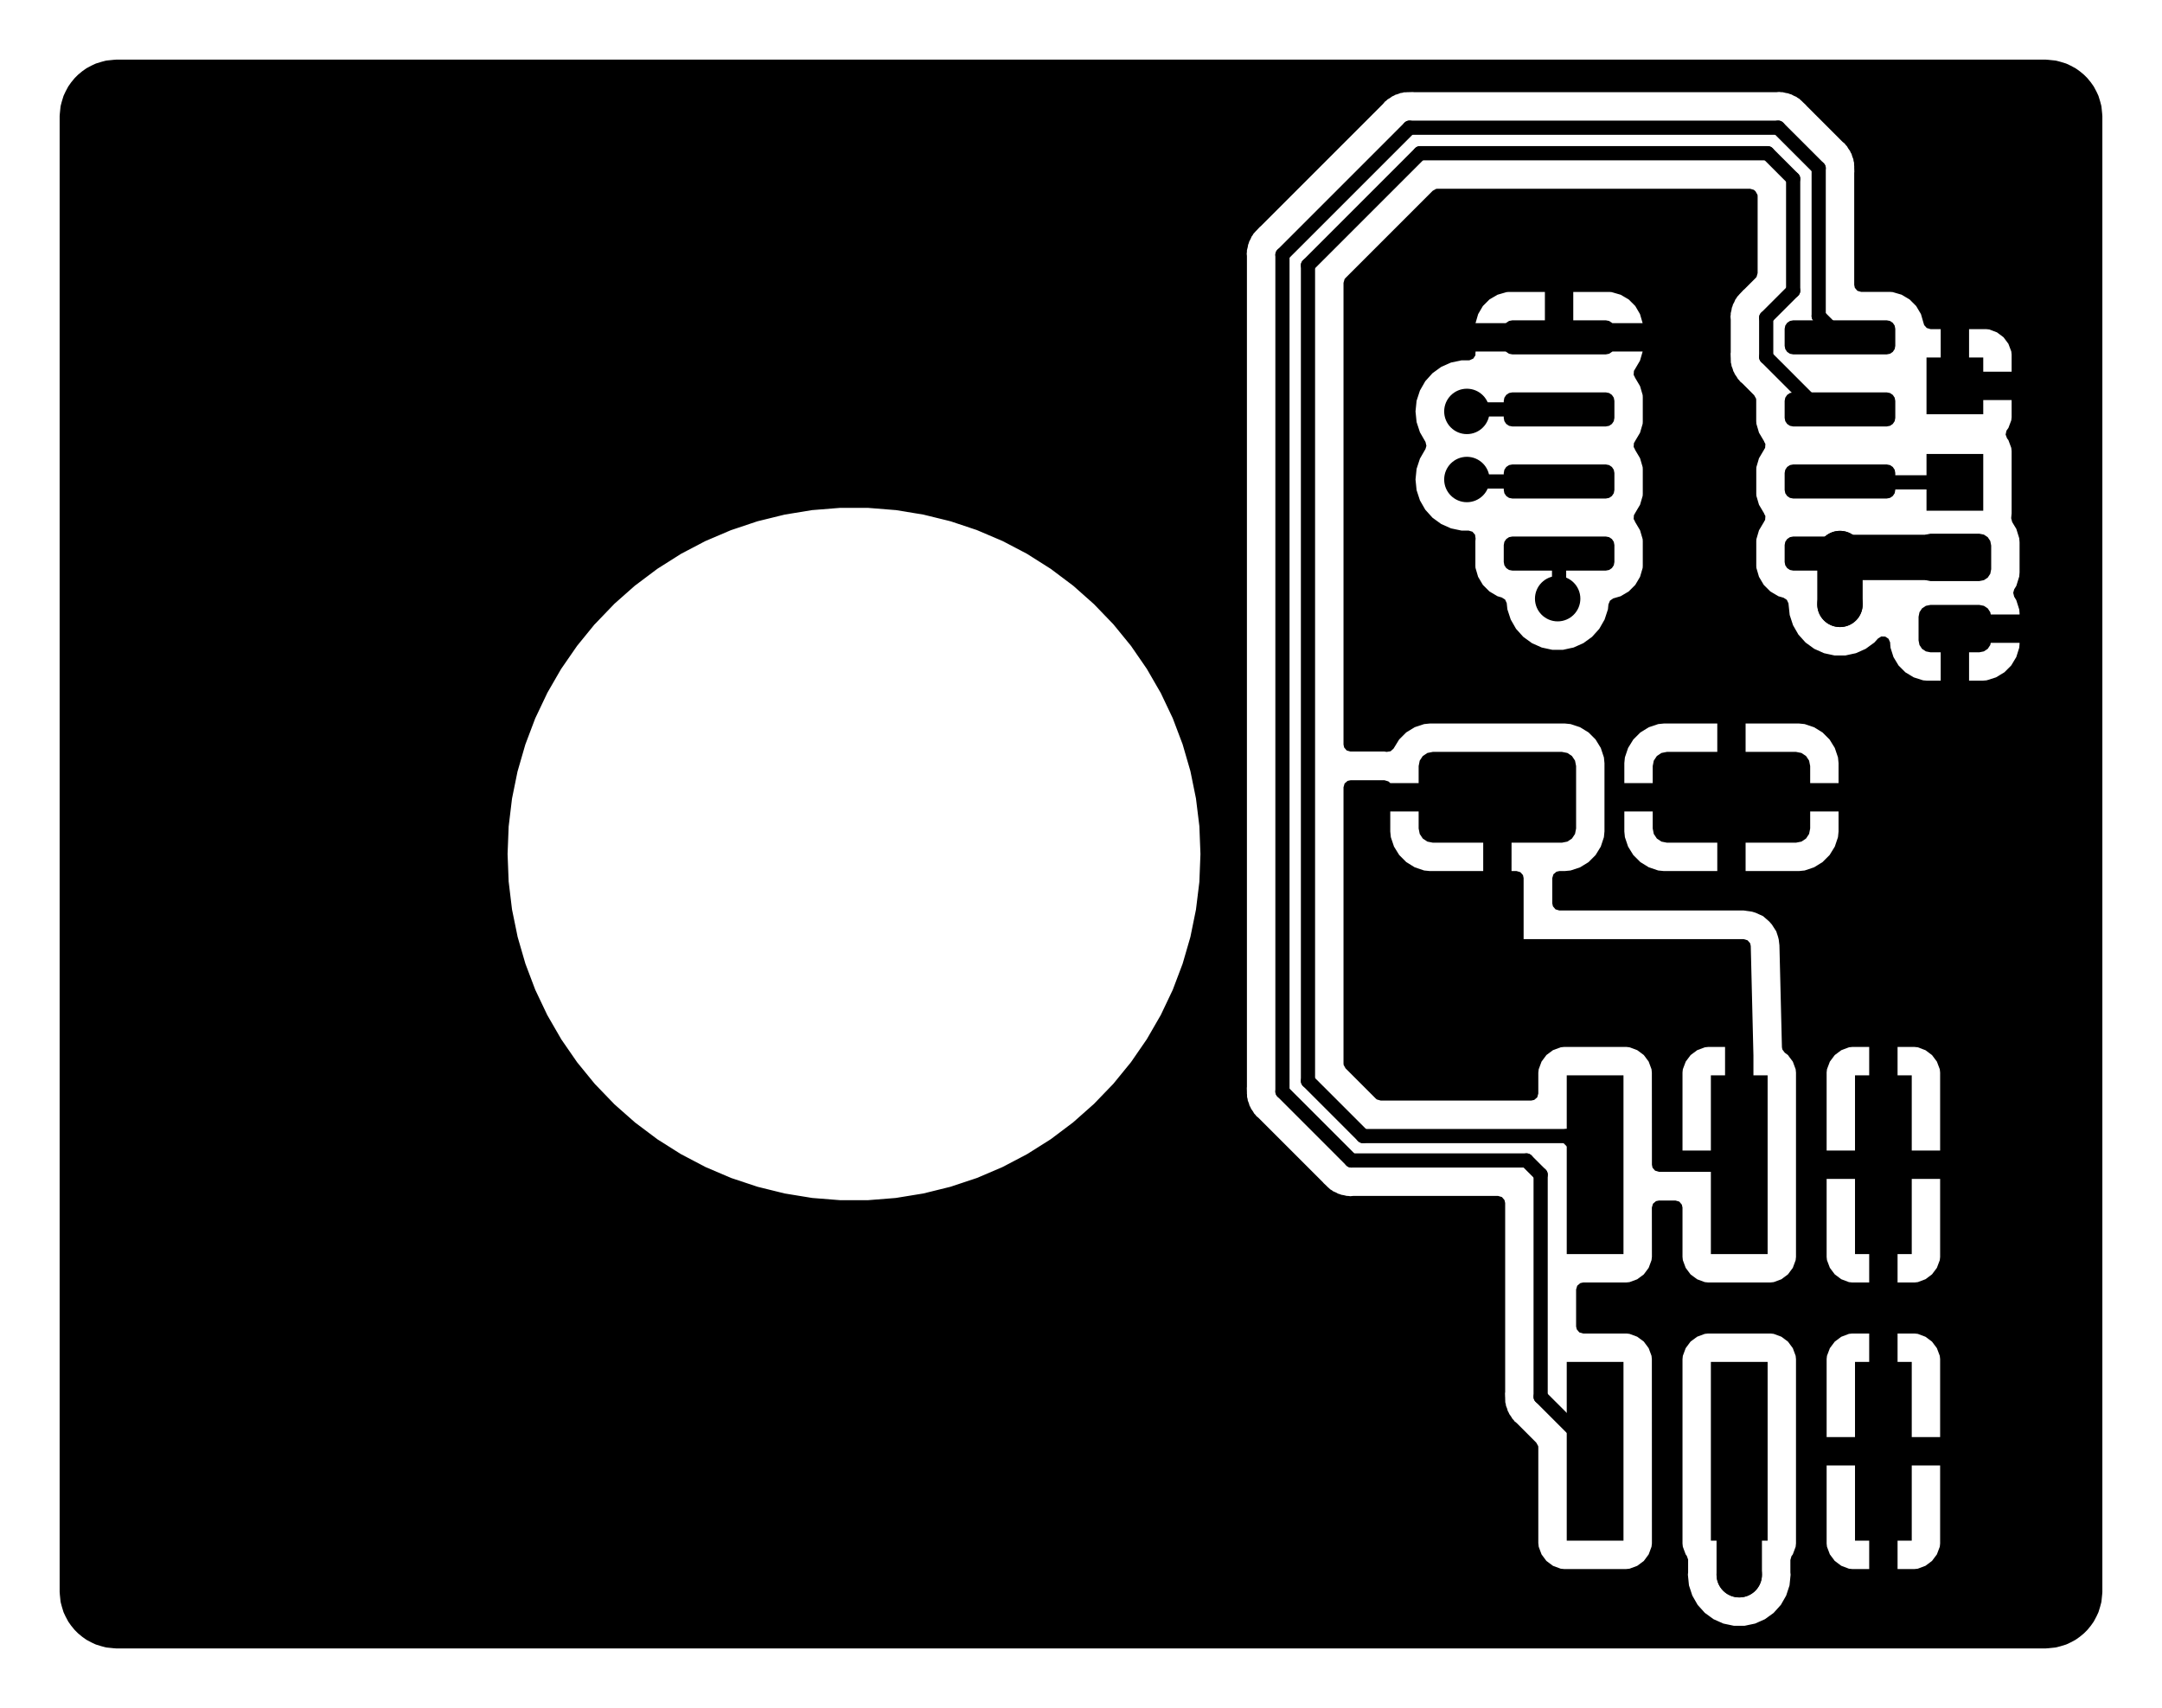 <?xml version="1.0" standalone="no"?>
 <!DOCTYPE svg PUBLIC "-//W3C//DTD SVG 1.1//EN" 
 "http://www.w3.org/Graphics/SVG/1.1/DTD/svg11.dtd"> 
<svg
  xmlns:svg="http://www.w3.org/2000/svg"
  xmlns="http://www.w3.org/2000/svg"
  xmlns:xlink="http://www.w3.org/1999/xlink"
  version="1.1"
  width="3.81cm" height="3.01cm" viewBox="64.95 44.95 38.1 30.1">
<title>SVG Image created as pedalboard-led-ring-B_Cu.svg date 2023/05/22 19:36:47 </title>
  <desc>Image generated by PCBNEW </desc>
<g style="fill:#000000; fill-opacity:1;stroke:#000000; stroke-opacity:1;
stroke-linecap:round; stroke-linejoin:round;"
 transform="translate(0 0) scale(1 1)">
</g>
<g style="fill:#000000; fill-opacity:0.0; 
stroke:#000000; stroke-width:0; stroke-opacity:1; 
stroke-linecap:round; stroke-linejoin:round;">
<g >
</g>
<g >
</g>
<g >
</g>
<g >
</g>
<g >
</g>
<g >
</g>
<g >
</g>
<g style="fill:#000000; fill-opacity:0.0; 
stroke:#000000; stroke-width:0; stroke-opacity:1; 
stroke-linecap:round; stroke-linejoin:round;">
</g>
<g style="fill:#000000; fill-opacity:0.0; 
stroke:#000000; stroke-width:0; stroke-opacity:1; 
stroke-linecap:round; stroke-linejoin:round;">
</g>
<g style="fill:#000000; fill-opacity:1; 
stroke:#000000; stroke-width:0; stroke-opacity:1; 
stroke-linecap:round; stroke-linejoin:round;">
<path style="fill:#000000; fill-opacity:1; 
stroke:#000000; stroke-width:0; stroke-opacity:1; 
stroke-linecap:round; stroke-linejoin:round;fill-rule:evenodd;"
d="M 91.45,54.555
91.461,54.498
91.494,54.449
91.543,54.416
91.6,54.405
93.25,54.405
93.307,54.416
93.356,54.449
93.389,54.498
93.4,54.555
93.4,54.855
93.389,54.912
93.356,54.961
93.307,54.994
93.25,55.005
91.6,55.005
91.543,54.994
91.494,54.961
91.461,54.912
91.45,54.855
Z" /> 
<path style="fill:#000000; fill-opacity:1; 
stroke:#000000; stroke-width:0; stroke-opacity:1; 
stroke-linecap:round; stroke-linejoin:round;fill-rule:evenodd;"
d="M 91.45,53.285
91.461,53.228
91.494,53.179
91.543,53.146
91.6,53.135
93.25,53.135
93.307,53.146
93.356,53.179
93.389,53.228
93.4,53.285
93.4,53.585
93.389,53.642
93.356,53.691
93.307,53.724
93.25,53.735
91.6,53.735
91.543,53.724
91.494,53.691
91.461,53.642
91.45,53.585
Z" /> 
<path style="fill:#000000; fill-opacity:1; 
stroke:#000000; stroke-width:0; stroke-opacity:1; 
stroke-linecap:round; stroke-linejoin:round;fill-rule:evenodd;"
d="M 91.45,52.015
91.461,51.958
91.494,51.909
91.543,51.876
91.6,51.865
93.25,51.865
93.307,51.876
93.356,51.909
93.389,51.958
93.4,52.015
93.4,52.315
93.389,52.372
93.356,52.421
93.307,52.454
93.25,52.465
91.6,52.465
91.543,52.454
91.494,52.421
91.461,52.372
91.45,52.315
Z" /> 
<path style="fill:#000000; fill-opacity:1; 
stroke:#000000; stroke-width:0; stroke-opacity:1; 
stroke-linecap:round; stroke-linejoin:round;fill-rule:evenodd;"
d="M 91.45,50.745
91.461,50.688
91.494,50.639
91.543,50.606
91.6,50.595
93.25,50.595
93.307,50.606
93.356,50.639
93.389,50.688
93.4,50.745
93.4,51.045
93.389,51.102
93.356,51.151
93.307,51.184
93.25,51.195
91.6,51.195
91.543,51.184
91.494,51.151
91.461,51.102
91.45,51.045
Z" /> 
<path style="fill:#000000; fill-opacity:1; 
stroke:#000000; stroke-width:0; stroke-opacity:1; 
stroke-linecap:round; stroke-linejoin:round;fill-rule:evenodd;"
d="M 96.4,50.745
96.411,50.688
96.444,50.639
96.493,50.606
96.55,50.595
98.2,50.595
98.257,50.606
98.306,50.639
98.339,50.688
98.35,50.745
98.35,51.045
98.339,51.102
98.306,51.151
98.257,51.184
98.2,51.195
96.55,51.195
96.493,51.184
96.444,51.151
96.411,51.102
96.4,51.045
Z" /> 
<path style="fill:#000000; fill-opacity:1; 
stroke:#000000; stroke-width:0; stroke-opacity:1; 
stroke-linecap:round; stroke-linejoin:round;fill-rule:evenodd;"
d="M 96.4,52.015
96.411,51.958
96.444,51.909
96.493,51.876
96.55,51.865
98.2,51.865
98.257,51.876
98.306,51.909
98.339,51.958
98.35,52.015
98.35,52.315
98.339,52.372
98.306,52.421
98.257,52.454
98.2,52.465
96.55,52.465
96.493,52.454
96.444,52.421
96.411,52.372
96.4,52.315
Z" /> 
<path style="fill:#000000; fill-opacity:1; 
stroke:#000000; stroke-width:0; stroke-opacity:1; 
stroke-linecap:round; stroke-linejoin:round;fill-rule:evenodd;"
d="M 96.4,53.285
96.411,53.228
96.444,53.179
96.493,53.146
96.55,53.135
98.2,53.135
98.257,53.146
98.306,53.179
98.339,53.228
98.35,53.285
98.35,53.585
98.339,53.642
98.306,53.691
98.257,53.724
98.2,53.735
96.55,53.735
96.493,53.724
96.444,53.691
96.411,53.642
96.4,53.585
Z" /> 
<path style="fill:#000000; fill-opacity:1; 
stroke:#000000; stroke-width:0; stroke-opacity:1; 
stroke-linecap:round; stroke-linejoin:round;fill-rule:evenodd;"
d="M 96.4,54.555
96.411,54.498
96.444,54.449
96.493,54.416
96.55,54.405
98.2,54.405
98.257,54.416
98.306,54.449
98.339,54.498
98.35,54.555
98.35,54.855
98.339,54.912
98.306,54.961
98.257,54.994
98.2,55.005
96.55,55.005
96.493,54.994
96.444,54.961
96.411,54.912
96.4,54.855
Z" /> 
</g>
<g >
</g>
<g style="fill:#000000; fill-opacity:1; 
stroke:#000000; stroke-width:0; stroke-opacity:1; 
stroke-linecap:round; stroke-linejoin:round;">
<path style="fill:#000000; fill-opacity:1; 
stroke:#000000; stroke-width:0; stroke-opacity:1; 
stroke-linecap:round; stroke-linejoin:round;fill-rule:evenodd;"
d="M 92.56,63.9
93.56,63.9
93.56,67.05
92.56,67.05
Z" /> 
<path style="fill:#000000; fill-opacity:1; 
stroke:#000000; stroke-width:0; stroke-opacity:1; 
stroke-linecap:round; stroke-linejoin:round;fill-rule:evenodd;"
d="M 92.56,68.95
93.56,68.95
93.56,72.1
92.56,72.1
Z" /> 
<path style="fill:#000000; fill-opacity:1; 
stroke:#000000; stroke-width:0; stroke-opacity:1; 
stroke-linecap:round; stroke-linejoin:round;fill-rule:evenodd;"
d="M 95.1,63.9
96.1,63.9
96.1,67.05
95.1,67.05
Z" /> 
<path style="fill:#000000; fill-opacity:1; 
stroke:#000000; stroke-width:0; stroke-opacity:1; 
stroke-linecap:round; stroke-linejoin:round;fill-rule:evenodd;"
d="M 95.1,68.95
96.1,68.95
96.1,72.1
95.1,72.1
Z" /> 
<path style="fill:#000000; fill-opacity:1; 
stroke:#000000; stroke-width:0; stroke-opacity:1; 
stroke-linecap:round; stroke-linejoin:round;fill-rule:evenodd;"
d="M 97.64,63.9
98.64,63.9
98.64,67.05
97.64,67.05
Z" /> 
<path style="fill:#000000; fill-opacity:1; 
stroke:#000000; stroke-width:0; stroke-opacity:1; 
stroke-linecap:round; stroke-linejoin:round;fill-rule:evenodd;"
d="M 97.64,68.95
98.64,68.95
98.64,72.1
97.64,72.1
Z" /> 
</g>
<g >
</g>
<g style="fill:#000000; fill-opacity:1; 
stroke:#000000; stroke-width:0; stroke-opacity:1; 
stroke-linecap:round; stroke-linejoin:round;">
<path style="fill:#000000; fill-opacity:1; 
stroke:#000000; stroke-width:0; stroke-opacity:1; 
stroke-linecap:round; stroke-linejoin:round;fill-rule:evenodd;"
d="M 89.95,58.45
89.969,58.354
90.023,58.273
90.104,58.219
90.2,58.2
92.475,58.2
92.571,58.219
92.652,58.273
92.706,58.354
92.725,58.45
92.725,59.55
92.706,59.646
92.652,59.727
92.571,59.781
92.475,59.8
90.2,59.8
90.104,59.781
90.023,59.727
89.969,59.646
89.95,59.55
Z" /> 
<path style="fill:#000000; fill-opacity:1; 
stroke:#000000; stroke-width:0; stroke-opacity:1; 
stroke-linecap:round; stroke-linejoin:round;fill-rule:evenodd;"
d="M 94.075,58.45
94.094,58.354
94.148,58.273
94.229,58.219
94.325,58.2
96.6,58.2
96.696,58.219
96.777,58.273
96.831,58.354
96.85,58.45
96.85,59.55
96.831,59.646
96.777,59.727
96.696,59.781
96.6,59.8
94.325,59.8
94.229,59.781
94.148,59.727
94.094,59.646
94.075,59.55
Z" /> 
</g>
<g >
</g>
<g style="fill:#000000; fill-opacity:1; 
stroke:#000000; stroke-width:0; stroke-opacity:1; 
stroke-linecap:round; stroke-linejoin:round;">
<path style="fill:#000000; fill-opacity:1; 
stroke:#000000; stroke-width:0; stroke-opacity:1; 
stroke-linecap:round; stroke-linejoin:round;fill-rule:evenodd;"
d="M 99.9,53.95
98.9,53.95
98.9,52.95
99.9,52.95
Z" /> 
<path style="fill:#000000; fill-opacity:1; 
stroke:#000000; stroke-width:0; stroke-opacity:1; 
stroke-linecap:round; stroke-linejoin:round;fill-rule:evenodd;"
d="M 99.9,52.25
98.9,52.25
98.9,51.25
99.9,51.25
Z" /> 
</g>
<g >
</g>
<g style="fill:#000000; fill-opacity:1; 
stroke:#000000; stroke-width:0; stroke-opacity:1; 
stroke-linecap:round; stroke-linejoin:round;">
<path style="fill:#000000; fill-opacity:1; 
stroke:#000000; stroke-width:0; stroke-opacity:1; 
stroke-linecap:round; stroke-linejoin:round;fill-rule:evenodd;"
d="M 99.831,54.355
99.911,54.371
99.979,54.416
100.024,54.484
100.04,54.564
100.04,54.981
100.024,55.061
99.979,55.129
99.911,55.174
99.831,55.19
98.969,55.19
98.889,55.174
98.821,55.129
98.776,55.061
98.76,54.981
98.76,54.564
98.776,54.484
98.821,54.416
98.889,54.371
98.969,54.355
Z" /> 
<path style="fill:#000000; fill-opacity:1; 
stroke:#000000; stroke-width:0; stroke-opacity:1; 
stroke-linecap:round; stroke-linejoin:round;fill-rule:evenodd;"
d="M 99.831,55.61
99.911,55.626
99.979,55.671
100.024,55.739
100.04,55.819
100.04,56.236
100.024,56.316
99.979,56.384
99.911,56.429
99.831,56.445
98.969,56.445
98.889,56.429
98.821,56.384
98.776,56.316
98.76,56.236
98.76,55.819
98.776,55.739
98.821,55.671
98.889,55.626
98.969,55.61
Z" /> 
</g>
<g >
</g>
<g style="fill:#000000; fill-opacity:1; 
stroke:#000000; stroke-width:0; stroke-opacity:1; 
stroke-linecap:round; stroke-linejoin:round;">
<circle cx="89.5" cy="61.4" r="0.4" /> 
</g>
<g style="fill:#000000; fill-opacity:1; 
stroke:#000000; stroke-width:0.021; stroke-opacity:1; 
stroke-linecap:round; stroke-linejoin:round;">
</g>
<g style="fill:#000000; fill-opacity:1; 
stroke:#000000; stroke-width:0; stroke-opacity:1; 
stroke-linecap:round; stroke-linejoin:round;">
<circle cx="90.5" cy="61.4" r="0.4" /> 
</g>
<g style="fill:#000000; fill-opacity:1; 
stroke:#000000; stroke-width:0.021; stroke-opacity:1; 
stroke-linecap:round; stroke-linejoin:round;">
</g>
<g style="fill:#000000; fill-opacity:1; 
stroke:#000000; stroke-width:0; stroke-opacity:1; 
stroke-linecap:round; stroke-linejoin:round;">
<circle cx="90.5" cy="62.4" r="0.4" /> 
</g>
<g style="fill:#000000; fill-opacity:1; 
stroke:#000000; stroke-width:0.021; stroke-opacity:1; 
stroke-linecap:round; stroke-linejoin:round;">
</g>
<g style="fill:#000000; fill-opacity:1; 
stroke:#000000; stroke-width:0; stroke-opacity:1; 
stroke-linecap:round; stroke-linejoin:round;">
<circle cx="95.6" cy="72.7" r="0.4" /> 
</g>
<g style="fill:#000000; fill-opacity:1; 
stroke:#000000; stroke-width:0.021; stroke-opacity:1; 
stroke-linecap:round; stroke-linejoin:round;">
</g>
<g style="fill:#000000; fill-opacity:1; 
stroke:#000000; stroke-width:0; stroke-opacity:1; 
stroke-linecap:round; stroke-linejoin:round;">
<circle cx="97.375" cy="55.6" r="0.4" /> 
</g>
<g style="fill:#000000; fill-opacity:1; 
stroke:#000000; stroke-width:0.021; stroke-opacity:1; 
stroke-linecap:round; stroke-linejoin:round;">
</g>
<g style="fill:#000000; fill-opacity:1; 
stroke:#000000; stroke-width:0; stroke-opacity:1; 
stroke-linecap:round; stroke-linejoin:round;">
<circle cx="92.4" cy="55.5" r="0.4" /> 
</g>
<g style="fill:#000000; fill-opacity:1; 
stroke:#000000; stroke-width:0.021; stroke-opacity:1; 
stroke-linecap:round; stroke-linejoin:round;">
</g>
<g style="fill:#000000; fill-opacity:1; 
stroke:#000000; stroke-width:0; stroke-opacity:1; 
stroke-linecap:round; stroke-linejoin:round;">
<circle cx="90.8" cy="53.4" r="0.4" /> 
</g>
<g style="fill:#000000; fill-opacity:1; 
stroke:#000000; stroke-width:0.021; stroke-opacity:1; 
stroke-linecap:round; stroke-linejoin:round;">
</g>
<g style="fill:#000000; fill-opacity:1; 
stroke:#000000; stroke-width:0; stroke-opacity:1; 
stroke-linecap:round; stroke-linejoin:round;">
<circle cx="90.8" cy="52.2" r="0.4" /> 
</g>
<g style="fill:#000000; fill-opacity:1; 
stroke:#000000; stroke-width:0.021; stroke-opacity:1; 
stroke-linecap:round; stroke-linejoin:round;">
</g>
<g >
</g>
<g style="fill:#000000; fill-opacity:1; 
stroke:#000000; stroke-width:0.021; stroke-opacity:1; 
stroke-linecap:round; stroke-linejoin:round;">
</g>
<g style="fill:#000000; fill-opacity:1; 
stroke:#000000; stroke-width:0.8; stroke-opacity:1; 
stroke-linecap:round; stroke-linejoin:round;">
</g>
<g style="fill:#000000; fill-opacity:0.0; 
stroke:#000000; stroke-width:0.8; stroke-opacity:1; 
stroke-linecap:round; stroke-linejoin:round;">
<path d="M95.6 70.525
L95.6 72.7
" />
<path d="M99.4 54.773
L97.442 54.773
" />
<path d="M97.442 54.773
L97.375 54.705
" />
<path d="M97.375 55.6
L97.375 54.705
" />
</g>
<g style="fill:#000000; fill-opacity:0.0; 
stroke:#000000; stroke-width:0.25; stroke-opacity:1; 
stroke-linecap:round; stroke-linejoin:round;">
<path d="M92.425 54.705
L92.425 55.475
" />
<path d="M92.425 55.475
L92.4 55.5
" />
<path d="M90.835 53.435
L90.8 53.4
" />
<path d="M92.425 53.435
L90.835 53.435
" />
<path d="M92.425 52.165
L90.835 52.165
" />
<path d="M90.835 52.165
L90.8 52.2
" />
<path d="M97.39 53.45
L97.375 53.435
" />
<path d="M99.4 53.45
L97.39 53.45
" />
<path d="M88.764 65.4
L91.851 65.4
" />
<path d="M97 47.914
L96.286 47.2
" />
<path d="M92.1 69.565
L93.06 70.525
" />
<path d="M87.55 64.186
L88.764 65.4
" />
<path d="M87.55 49.439
L87.55 64.186
" />
<path d="M89.789 47.2
L87.55 49.439
" />
<path d="M97.375 50.895
L97 50.52
" />
<path d="M91.851 65.4
L92.1 65.649
" />
<path d="M92.1 65.649
L92.1 69.565
" />
<path d="M97 50.52
L97 47.914
" />
<path d="M96.286 47.2
L89.789 47.2
" />
<path d="M96.998 52.165
L97.375 52.165
" />
<path d="M93.06 65.475
L92.555 64.97
" />
<path d="M96.075 51.242
L96.998 52.165
" />
<path d="M89.975 47.65
L96.1 47.65
" />
<path d="M96.55 48.1
L96.55 50.073
" />
<path d="M96.075 50.548
L96.075 51.242
" />
<path d="M88.97 64.97
L88 64
" />
<path d="M88 64
L88 49.625
" />
<path d="M88 49.625
L89.975 47.65
" />
<path d="M92.555 64.97
L88.97 64.97
" />
<path d="M96.55 50.073
L96.075 50.548
" />
<path d="M96.1 47.65
L96.55 48.1
" />
</g>
<g >
</g>
<g style="fill:#000000; fill-opacity:0.0; 
stroke:#000000; stroke-width:0.25; stroke-opacity:1; 
stroke-linecap:round; stroke-linejoin:round;">
<g >
</g>
<g style="fill:#000000; fill-opacity:1; 
stroke:#000000; stroke-width:0; stroke-opacity:1; 
stroke-linecap:round; stroke-linejoin:round;">
<path style="fill:#000000; fill-opacity:1; 
stroke:#000000; stroke-width:0; stroke-opacity:1; 
stroke-linecap:round; stroke-linejoin:round;fill-rule:evenodd;"
d="M 89.416,58.72
89.436,58.736
89.45,58.75
91.463,58.75
91.531,58.77
91.576,58.822
91.588,58.874
91.587,60.3
91.588,60.3
91.676,60.3
91.743,60.32
91.789,60.372
91.8,60.424
91.8,61.5
95.679,61.5
95.746,61.52
95.792,61.572
95.803,61.621
95.846,63.388
95.846,63.388
95.85,63.55
95.85,65.6
94.184,65.6
94.117,65.58
94.072,65.528
94.061,65.476
94.061,65.225
94.6,65.225
95.35,65.225
95.35,63.4
95.055,63.4
95.049,63.4
94.993,63.406
94.858,63.457
94.743,63.543
94.657,63.658
94.606,63.793
94.6,63.849
94.6,63.855
94.6,65.225
94.061,65.225
94.06,63.855
94.06,63.852
94.054,63.793
94.004,63.658
93.918,63.542
93.802,63.456
93.667,63.406
93.616,63.4
93.611,63.4
93.611,63.4
93.608,63.4
93.605,63.4
92.515,63.4
92.515,63.4
92.512,63.4
92.509,63.4
92.509,63.4
92.453,63.406
92.318,63.456
92.202,63.542
92.116,63.658
92.066,63.793
92.066,63.793
92.059,63.852
92.059,63.855
92.059,64.221
92.04,64.288
91.987,64.333
91.936,64.344
89.28,64.344
89.213,64.325
89.193,64.308
88.662,63.777
88.628,63.716
88.626,63.69
88.626,59.25
89.45,59.25
89.45,59.597
89.45,59.603
89.46,59.703
89.516,59.869
89.608,60.018
89.732,60.142
89.881,60.234
90.047,60.29
90.147,60.3
90.153,60.3
91.087,60.3
91.088,60.3
91.088,59.25
89.45,59.25
88.626,59.25
88.626,58.824
88.645,58.757
88.698,58.711
88.749,58.7
89.349,58.7
Z" /> 
</g>
</g>
<g style="fill:#000000; fill-opacity:1; 
stroke:#000000; stroke-width:0; stroke-opacity:1; 
stroke-linecap:round; stroke-linejoin:round;">
<g >
<path style="fill:#000000; fill-opacity:1; 
stroke:#000000; stroke-width:0; stroke-opacity:1; 
stroke-linecap:round; stroke-linejoin:round;fill-rule:evenodd;"
d="M 101.005,46.001
101.046,46.004
101.172,46.017
101.192,46.021
101.256,46.038
101.26,46.039
101.352,46.067
101.368,46.073
101.434,46.104
101.44,46.107
101.483,46.13
101.519,46.149
101.532,46.157
101.593,46.2
101.6,46.205
101.668,46.261
101.677,46.269
101.731,46.323
101.739,46.332
101.795,46.4
101.8,46.407
101.843,46.468
101.851,46.481
101.893,46.56
101.896,46.566
101.901,46.576
101.927,46.632
101.933,46.648
101.961,46.74
101.962,46.744
101.979,46.808
101.983,46.828
101.996,46.955
101.997,46.974
101.999,46.995
101.999,47.005
101.999,72.995
101.999,73.005
101.996,73.045
101.983,73.172
101.979,73.192
101.962,73.256
101.961,73.26
101.933,73.352
101.927,73.368
101.896,73.434
101.893,73.44
101.851,73.519
101.843,73.532
101.8,73.593
101.795,73.6
101.739,73.668
101.731,73.677
101.677,73.731
101.668,73.739
101.6,73.795
101.593,73.8
101.532,73.843
101.519,73.851
101.44,73.893
101.434,73.896
101.368,73.927
101.352,73.933
101.26,73.961
101.256,73.962
101.192,73.979
101.172,73.983
101.045,73.996
101.026,73.997
101.005,73.999
100.995,73.999
67.005,73.999
66.995,73.999
66.955,73.996
66.828,73.983
66.808,73.979
66.744,73.962
66.74,73.961
66.648,73.933
66.632,73.927
66.566,73.896
66.56,73.893
66.481,73.851
66.468,73.843
66.407,73.8
66.4,73.795
66.332,73.739
66.323,73.731
66.269,73.677
66.261,73.668
66.205,73.6
66.2,73.593
66.157,73.532
66.149,73.519
66.13,73.483
66.107,73.44
66.104,73.434
66.073,73.368
66.067,73.352
66.039,73.26
66.038,73.256
66.021,73.192
66.017,73.172
66.004,73.045
66.004,73.038
66.001,73.005
66.001,72.995
66.001,60
73.895,60
73.895,60.003
73.914,60.489
73.914,60.489
73.914,60.491
73.915,60.494
73.915,60.494
73.973,60.977
73.973,60.977
73.974,60.979
73.974,60.982
73.974,60.982
74.052,61.362
74.072,61.461
74.073,61.464
74.073,61.464
74.114,61.606
74.209,61.933
74.383,62.393
74.384,62.395
74.384,62.395
74.593,62.835
74.593,62.835
74.594,62.837
74.84,63.263
74.841,63.265
74.841,63.265
75.118,63.666
75.119,63.668
75.43,64.049
75.771,64.403
75.772,64.405
75.772,64.405
75.986,64.594
76.139,64.729
76.141,64.731
76.141,64.731
76.53,65.023
76.53,65.023
76.532,65.025
76.947,65.287
77.383,65.516
77.835,65.709
78.301,65.864
78.779,65.982
79.264,66.061
79.754,66.1
79.757,66.1
80.243,66.1
80.246,66.1
80.736,66.061
81.221,65.982
81.699,65.864
82.165,65.709
82.617,65.516
83.053,65.287
83.468,65.025
83.861,64.729
84.229,64.403
84.57,64.049
84.881,63.668
85.16,63.263
85.406,62.837
85.617,62.393
85.791,61.933
85.928,61.461
86.026,60.979
86.086,60.491
86.105,60
86.086,59.509
86.026,59.021
85.928,58.539
85.791,58.067
85.617,57.607
85.407,57.165
85.407,57.165
85.407,57.165
85.406,57.163
85.16,56.737
84.881,56.332
84.57,55.951
84.229,55.597
84.21,55.58
83.863,55.272
83.863,55.272
83.861,55.271
83.859,55.269
83.859,55.269
83.47,54.977
83.47,54.977
83.468,54.975
83.466,54.974
83.466,54.974
83.055,54.714
83.053,54.713
83.051,54.711
83.051,54.711
82.62,54.485
82.62,54.485
82.617,54.484
82.615,54.483
82.615,54.483
82.167,54.292
82.167,54.292
82.165,54.291
81.844,54.184
81.701,54.136
81.701,54.136
81.699,54.136
81.648,54.123
81.224,54.019
81.224,54.019
81.221,54.018
81.219,54.018
81.219,54.018
80.738,53.939
80.738,53.939
80.736,53.939
80.733,53.939
80.733,53.939
80.248,53.9
80.248,53.9
80.246,53.9
79.754,53.9
79.752,53.9
79.752,53.9
79.267,53.939
79.267,53.939
79.264,53.939
79.262,53.939
79.262,53.939
78.781,54.018
78.781,54.018
78.779,54.018
78.776,54.019
78.776,54.019
78.304,54.135
78.304,54.135
78.301,54.136
78.299,54.136
78.299,54.136
77.837,54.291
77.835,54.291
77.833,54.292
77.833,54.292
77.385,54.483
77.385,54.483
77.383,54.484
77.38,54.485
77.38,54.485
76.949,54.711
76.949,54.711
76.947,54.713
76.945,54.714
76.945,54.714
76.534,54.974
76.534,54.974
76.532,54.975
76.53,54.977
76.53,54.977
76.141,55.269
76.141,55.269
76.139,55.271
76.137,55.272
76.137,55.272
75.772,55.595
75.772,55.595
75.771,55.597
75.769,55.599
75.769,55.599
75.432,55.95
75.432,55.95
75.43,55.951
75.428,55.953
75.428,55.953
75.121,56.33
75.121,56.33
75.119,56.332
75.118,56.334
75.118,56.334
74.841,56.735
74.841,56.735
74.84,56.737
74.838,56.739
74.838,56.739
74.595,57.16
74.595,57.16
74.594,57.163
74.593,57.165
74.593,57.165
74.384,57.605
74.384,57.605
74.383,57.607
74.382,57.609
74.382,57.609
74.21,58.064
74.21,58.064
74.209,58.067
74.208,58.069
74.208,58.069
74.073,58.536
74.073,58.536
74.072,58.539
74.071,58.541
74.071,58.541
73.974,59.018
73.974,59.018
73.974,59.021
73.973,59.023
73.973,59.023
73.915,59.506
73.915,59.506
73.914,59.509
73.914,59.511
73.914,59.511
73.895,59.997
73.895,60
66.001,60
66.001,49.419
86.92,49.419
86.924,49.462
86.924,49.474
86.924,64.104
86.922,64.124
86.924,64.194
86.924,64.198
86.924,64.226
86.925,64.23
86.925,64.23
86.925,64.23
86.926,64.241
86.927,64.285
86.933,64.304
86.937,64.323
86.939,64.343
86.955,64.384
86.959,64.395
86.971,64.437
86.982,64.454
86.99,64.471
86.998,64.49
86.998,64.49
87.023,64.525
87.03,64.535
87.052,64.573
87.052,64.573
87.052,64.573
87.066,64.587
87.079,64.602
87.09,64.618
87.124,64.646
87.133,64.654
88.263,65.784
88.276,65.8
88.327,65.848
88.33,65.851
88.349,65.87
88.352,65.873
88.361,65.88
88.393,65.91
88.411,65.92
88.427,65.93
88.443,65.943
88.483,65.96
88.493,65.965
88.532,65.986
88.54,65.988
88.551,65.991
88.569,65.997
88.588,66.005
88.631,66.012
88.642,66.015
88.685,66.025
88.705,66.025
88.724,66.027
88.744,66.03
88.787,66.026
88.799,66.025
91.35,66.025
91.418,66.045
91.463,66.098
91.475,66.15
91.475,69.482
91.472,69.503
91.474,69.573
91.475,69.577
91.475,69.604
91.475,69.608
91.475,69.608
91.475,69.608
91.476,69.62
91.477,69.664
91.483,69.683
91.487,69.702
91.489,69.722
91.505,69.762
91.509,69.773
91.521,69.815
91.532,69.833
91.54,69.85
91.548,69.869
91.548,69.869
91.573,69.904
91.58,69.914
91.602,69.951
91.602,69.951
91.602,69.951
91.616,69.966
91.629,69.98
91.64,69.997
91.674,70.024
91.683,70.032
92.023,70.373
92.057,70.434
92.059,70.46
92.059,72.145
92.059,72.145
92.06,72.148
92.06,72.151
92.06,72.151
92.066,72.207
92.091,72.275
92.116,72.342
92.202,72.458
92.318,72.544
92.453,72.594
92.512,72.6
93.608,72.6
93.667,72.594
93.802,72.544
93.918,72.458
94.004,72.342
94.054,72.207
94.061,72.148
94.061,72.145
94.6,72.145
94.6,72.148
94.6,72.151
94.6,72.151
94.606,72.207
94.631,72.275
94.656,72.342
94.675,72.367
94.699,72.433
94.699,72.441
94.699,72.646
94.699,72.659
94.695,72.7
94.714,72.888
94.773,73.068
94.867,73.232
94.994,73.373
95.147,73.484
95.32,73.561
95.505,73.6
95.505,73.6
95.695,73.6
95.818,73.574
95.88,73.561
96.053,73.484
96.206,73.373
96.333,73.232
96.427,73.068
96.486,72.888
96.505,72.7
96.501,72.659
96.501,72.646
96.501,72.441
96.52,72.374
96.525,72.367
96.544,72.342
96.594,72.207
96.6,72.148
96.6,70.775
97.14,70.775
97.14,72.145
97.14,72.151
97.146,72.207
97.197,72.342
97.283,72.457
97.398,72.543
97.533,72.594
97.589,72.6
97.595,72.6
97.89,72.6
97.89,70.775
98.39,70.775
98.39,72.6
98.685,72.6
98.691,72.6
98.747,72.594
98.882,72.543
98.997,72.457
99.083,72.342
99.134,72.207
99.14,72.151
99.14,72.145
99.14,70.775
98.39,70.775
97.89,70.775
97.14,70.775
96.6,70.775
96.6,70.275
97.14,70.275
97.89,70.275
97.89,68.45
98.39,68.45
98.39,70.275
99.14,70.275
99.14,68.905
99.14,68.899
99.134,68.843
99.083,68.708
98.997,68.593
98.882,68.507
98.747,68.456
98.691,68.45
98.685,68.45
98.39,68.45
97.89,68.45
97.595,68.45
97.589,68.45
97.533,68.456
97.398,68.507
97.283,68.593
97.197,68.708
97.146,68.843
97.14,68.899
97.14,68.905
97.14,70.275
96.6,70.275
96.6,68.902
96.594,68.843
96.544,68.708
96.458,68.592
96.342,68.506
96.207,68.456
96.156,68.45
96.151,68.45
96.151,68.45
96.148,68.45
96.145,68.45
95.055,68.45
95.055,68.45
95.052,68.45
95.049,68.45
95.049,68.45
94.993,68.456
94.858,68.506
94.742,68.592
94.656,68.708
94.606,68.843
94.606,68.843
94.6,68.902
94.6,68.905
94.6,68.905
94.6,72.145
94.6,72.145
94.061,72.145
94.06,68.902
94.054,68.843
94.004,68.708
93.918,68.592
93.802,68.506
93.667,68.456
93.616,68.45
93.611,68.45
93.611,68.45
93.608,68.45
93.605,68.45
92.85,68.45
92.782,68.43
92.737,68.377
92.725,68.326
92.725,67.674
92.745,67.607
92.798,67.562
92.85,67.55
93.605,67.55
93.608,67.55
93.667,67.544
93.802,67.494
93.918,67.408
94.004,67.292
94.054,67.157
94.061,67.098
94.06,66.229
94.08,66.162
94.133,66.117
94.184,66.106
94.184,66.106
94.476,66.106
94.543,66.125
94.588,66.178
94.6,66.23
94.6,67.098
94.606,67.157
94.656,67.292
94.742,67.408
94.858,67.494
94.993,67.544
95.052,67.55
96.148,67.55
96.207,67.544
96.342,67.494
96.458,67.408
96.544,67.292
96.594,67.157
96.6,67.098
96.6,65.725
97.14,65.725
97.14,67.095
97.14,67.101
97.146,67.157
97.197,67.292
97.283,67.407
97.398,67.493
97.533,67.544
97.589,67.55
97.595,67.55
97.89,67.55
97.89,65.725
98.39,65.725
98.39,67.55
98.685,67.55
98.691,67.55
98.747,67.544
98.882,67.493
98.997,67.407
99.083,67.292
99.134,67.157
99.14,67.101
99.14,67.095
99.14,65.725
98.39,65.725
97.89,65.725
97.14,65.725
96.6,65.725
96.6,65.225
97.14,65.225
97.89,65.225
97.89,63.4
98.39,63.4
98.39,65.225
99.14,65.225
99.14,63.855
99.14,63.849
99.134,63.793
99.083,63.658
98.997,63.543
98.882,63.457
98.747,63.406
98.691,63.4
98.685,63.4
98.39,63.4
97.89,63.4
97.595,63.4
97.589,63.4
97.533,63.406
97.398,63.457
97.283,63.543
97.197,63.658
97.146,63.793
97.14,63.849
97.14,63.855
97.14,65.225
96.6,65.225
96.6,63.852
96.594,63.793
96.544,63.658
96.486,63.581
96.458,63.542
96.402,63.501
96.36,63.445
96.352,63.404
96.352,63.4
96.308,61.609
96.296,61.508
96.284,61.459
96.252,61.362
96.174,61.241
96.128,61.189
96.019,61.094
96.019,61.094
95.888,61.035
95.823,61.015
95.823,61.015
95.821,61.015
95.821,61.015
95.818,61.015
95.818,61.015
95.679,60.995
92.43,60.995
92.362,60.975
92.317,60.922
92.305,60.87
92.305,60.424
92.325,60.357
92.378,60.312
92.43,60.3
92.522,60.3
92.525,60.3
92.628,60.29
92.794,60.235
92.944,60.143
93.068,60.019
93.16,59.869
93.215,59.703
93.225,59.6
93.225,59.25
93.575,59.25
93.575,59.597
93.575,59.603
93.585,59.703
93.641,59.869
93.733,60.018
93.857,60.142
94.006,60.234
94.172,60.29
94.272,60.3
94.278,60.3
95.212,60.3
95.213,60.3
95.213,59.25
95.712,59.25
95.712,60.3
95.713,60.3
96.647,60.3
96.653,60.3
96.753,60.29
96.919,60.234
97.068,60.142
97.192,60.018
97.284,59.869
97.34,59.703
97.35,59.603
97.35,59.597
97.35,59.25
95.712,59.25
95.213,59.25
93.575,59.25
93.225,59.25
93.225,58.75
93.575,58.75
95.213,58.75
95.213,57.7
95.712,57.7
95.712,58.75
95.713,58.75
97.35,58.75
97.35,58.403
97.35,58.397
97.34,58.297
97.284,58.131
97.192,57.982
97.068,57.858
96.919,57.766
96.753,57.71
96.653,57.7
96.647,57.7
95.712,57.7
95.213,57.7
94.278,57.7
94.272,57.7
94.172,57.71
94.006,57.766
93.857,57.858
93.733,57.982
93.641,58.131
93.585,58.297
93.575,58.397
93.575,58.403
93.575,58.75
93.225,58.75
93.225,58.4
93.215,58.297
93.16,58.131
93.068,57.981
93.068,57.981
92.944,57.857
92.794,57.765
92.628,57.71
92.528,57.7
92.528,57.7
92.525,57.7
92.522,57.7
90.153,57.7
90.153,57.7
90.15,57.7
90.147,57.7
90.147,57.7
90.047,57.71
89.881,57.765
89.731,57.857
89.607,57.981
89.508,58.142
89.456,58.189
89.387,58.2
89.385,58.2
89.349,58.194
88.749,58.194
88.682,58.175
88.637,58.122
88.626,58.071
88.626,53.4
89.895,53.4
89.914,53.588
89.973,53.768
90.067,53.932
90.194,54.073
90.347,54.184
90.52,54.261
90.705,54.3
90.831,54.3
90.898,54.32
90.944,54.373
90.954,54.442
90.953,54.449
90.95,54.487
90.95,54.487
90.95,54.489
90.95,54.921
90.95,54.923
90.95,54.923
90.952,54.958
90.998,55.115
90.998,55.115
91.082,55.257
91.198,55.373
91.34,55.457
91.415,55.479
91.474,55.516
91.503,55.58
91.503,55.585
91.514,55.688
91.573,55.868
91.667,56.032
91.794,56.173
91.947,56.284
92.12,56.361
92.305,56.401
92.305,56.401
92.495,56.401
92.618,56.374
92.68,56.361
92.853,56.284
93.006,56.173
93.133,56.032
93.227,55.868
93.286,55.688
93.295,55.6
93.322,55.535
93.379,55.495
93.384,55.494
93.51,55.457
93.652,55.373
93.768,55.257
93.852,55.115
93.898,54.958
93.9,54.921
93.9,54.489
93.898,54.452
93.852,54.295
93.768,54.153
93.76,54.14
93.762,54.138
93.739,54.096
93.744,54.027
93.761,54.001
93.76,54
93.816,53.905
93.852,53.845
93.898,53.688
93.9,53.651
93.9,53.219
93.898,53.182
93.852,53.025
93.852,53.025
93.76,52.87
93.762,52.868
93.739,52.826
93.744,52.757
93.761,52.731
93.76,52.73
93.842,52.592
93.852,52.575
93.898,52.418
93.9,52.381
93.9,51.949
93.898,51.912
93.852,51.755
93.768,51.613
93.768,51.613
93.76,51.6
93.762,51.599
93.739,51.556
93.744,51.486
93.76,51.46
93.76,51.46
93.851,51.305
93.897,51.147
93.897,51.145
90.953,51.145
90.954,51.16
90.951,51.16
90.951,51.211
90.913,51.269
90.849,51.298
90.832,51.3
90.705,51.3
90.52,51.339
90.347,51.416
90.194,51.527
90.067,51.668
89.973,51.832
89.914,52.012
89.895,52.2
89.914,52.388
89.973,52.568
90.071,52.738
90.087,52.806
90.071,52.862
89.973,53.032
89.914,53.212
89.895,53.4
88.626,53.4
88.626,50.645
90.953,50.645
90.953,50.645
92.175,50.645
92.175,50.095
92.675,50.095
92.675,50.645
93.897,50.645
93.897,50.645
93.897,50.643
93.851,50.485
93.768,50.343
93.652,50.227
93.51,50.144
93.352,50.098
93.318,50.095
93.313,50.095
92.675,50.095
92.175,50.095
91.537,50.095
91.532,50.095
91.498,50.098
91.34,50.144
91.198,50.227
91.082,50.343
90.999,50.485
90.953,50.643
90.953,50.645
88.626,50.645
88.626,49.935
88.645,49.868
88.662,49.848
90.198,48.312
90.259,48.278
90.285,48.276
95.79,48.276
95.857,48.295
95.877,48.312
95.888,48.323
95.922,48.384
95.924,48.41
95.924,49.763
95.905,49.83
95.888,49.85
95.691,50.047
95.675,50.06
95.627,50.111
95.624,50.114
95.608,50.131
95.608,50.131
95.605,50.134
95.602,50.137
95.602,50.137
95.602,50.137
95.595,50.146
95.565,50.178
95.555,50.195
95.545,50.211
95.532,50.227
95.515,50.267
95.51,50.278
95.489,50.316
95.484,50.336
95.478,50.354
95.47,50.372
95.463,50.415
95.46,50.427
95.45,50.469
95.45,50.489
95.448,50.509
95.445,50.528
95.449,50.572
95.45,50.584
95.45,51.159
95.447,51.18
95.449,51.25
95.45,51.254
95.45,51.281
95.45,51.285
95.45,51.285
95.45,51.285
95.451,51.297
95.452,51.34
95.458,51.36
95.462,51.379
95.464,51.399
95.48,51.439
95.484,51.45
95.496,51.492
95.507,51.509
95.515,51.527
95.523,51.545
95.523,51.545
95.548,51.581
95.555,51.591
95.577,51.628
95.577,51.628
95.577,51.628
95.591,51.642
95.604,51.657
95.615,51.673
95.649,51.701
95.658,51.709
95.863,51.915
95.897,51.976
95.899,52.002
95.899,52.378
95.899,52.378
95.9,52.381
95.9,52.383
95.9,52.383
95.902,52.418
95.948,52.575
96.04,52.73
96.038,52.732
96.061,52.774
96.056,52.843
96.039,52.869
96.04,52.87
95.948,53.025
95.902,53.182
95.9,53.217
95.9,53.217
95.9,53.219
95.9,53.651
95.9,53.653
95.9,53.653
95.902,53.688
95.948,53.845
96.04,54
96.038,54.002
96.061,54.044
96.056,54.113
96.039,54.139
96.04,54.14
95.948,54.295
95.902,54.452
95.9,54.487
95.9,54.487
95.9,54.489
95.9,54.921
95.9,54.923
95.9,54.923
95.902,54.958
95.948,55.115
95.948,55.115
96.032,55.257
96.148,55.373
96.231,55.422
96.29,55.457
96.38,55.483
96.439,55.521
96.468,55.584
96.468,55.589
96.489,55.788
96.548,55.968
96.642,56.132
96.769,56.273
96.922,56.384
97.095,56.461
97.28,56.501
97.28,56.501
97.47,56.501
97.593,56.474
97.655,56.461
97.828,56.384
97.902,56.33
97.981,56.273
98.044,56.203
98.103,56.166
98.173,56.168
98.231,56.207
98.259,56.271
98.26,56.286
98.26,56.291
98.26,56.296
98.266,56.365
98.318,56.529
98.407,56.677
98.528,56.798
98.676,56.887
98.84,56.939
98.909,56.945
98.914,56.945
99.15,56.945
99.15,56.945
99.65,56.945
99.65,56.945
99.886,56.945
99.891,56.945
99.96,56.939
100.124,56.887
100.272,56.798
100.393,56.677
100.482,56.529
100.534,56.365
100.54,56.296
100.54,56.291
100.54,56.278
99.65,56.278
99.65,56.945
99.15,56.945
99.15,55.901
99.17,55.834
99.222,55.789
99.274,55.778
100.54,55.778
100.54,55.764
100.54,55.759
100.534,55.69
100.482,55.526
100.445,55.465
100.428,55.397
100.445,55.336
100.483,55.274
100.534,55.11
100.54,55.039
100.54,54.506
100.534,54.435
100.483,54.271
100.41,54.15
100.392,54.082
100.393,54.072
100.397,54.027
100.4,53.998
100.4,52.902
100.394,52.843
100.344,52.708
100.319,52.674
100.294,52.608
100.309,52.54
100.319,52.525
100.343,52.492
100.394,52.357
100.4,52.301
100.4,52.295
100.4,52
99.274,52
99.207,51.98
99.161,51.928
99.15,51.876
99.15,50.75
99.65,50.75
99.65,51.5
100.4,51.5
100.4,51.205
100.4,51.199
100.394,51.143
100.343,51.008
100.257,50.893
100.142,50.807
100.007,50.756
99.951,50.75
99.945,50.75
99.65,50.75
99.15,50.75
98.971,50.75
98.904,50.73
98.858,50.678
98.852,50.654
98.851,50.655
98.802,50.485
98.735,50.372
98.718,50.343
98.602,50.227
98.548,50.195
98.46,50.143
98.303,50.097
98.268,50.095
98.268,50.095
98.266,50.094
98.263,50.094
97.749,50.094
97.682,50.075
97.637,50.022
97.626,49.971
97.626,47.996
97.628,47.976
97.626,47.906
97.626,47.902
97.626,47.878
97.626,47.874
97.625,47.87
97.624,47.859
97.623,47.815
97.617,47.796
97.613,47.777
97.611,47.757
97.595,47.716
97.591,47.705
97.579,47.663
97.568,47.646
97.56,47.629
97.552,47.61
97.527,47.575
97.52,47.565
97.498,47.527
97.484,47.513
97.471,47.498
97.46,47.482
97.46,47.482
97.426,47.454
97.417,47.446
96.787,46.816
96.774,46.8
96.723,46.752
96.72,46.749
96.704,46.733
96.701,46.73
96.698,46.727
96.689,46.72
96.657,46.69
96.639,46.68
96.623,46.67
96.607,46.657
96.567,46.64
96.557,46.635
96.518,46.614
96.499,46.609
96.481,46.603
96.462,46.595
96.419,46.588
96.408,46.585
96.365,46.575
96.345,46.575
96.326,46.573
96.319,46.572
96.306,46.57
96.306,46.57
96.28,46.572
96.263,46.574
96.251,46.575
89.871,46.575
89.851,46.572
89.781,46.574
89.777,46.575
89.749,46.575
89.745,46.575
89.745,46.575
89.745,46.575
89.734,46.576
89.69,46.577
89.671,46.583
89.652,46.587
89.632,46.589
89.591,46.605
89.58,46.609
89.538,46.621
89.521,46.632
89.504,46.64
89.485,46.648
89.45,46.673
89.44,46.68
89.402,46.702
89.388,46.716
89.373,46.729
89.357,46.74
89.329,46.774
89.321,46.783
87.166,48.938
87.15,48.951
87.102,49.002
87.099,49.005
87.083,49.021
87.083,49.021
87.08,49.024
87.077,49.027
87.077,49.027
87.077,49.027
87.07,49.036
87.04,49.068
87.03,49.086
87.02,49.102
87.007,49.118
86.99,49.158
86.985,49.168
86.964,49.207
86.959,49.226
86.953,49.244
86.945,49.263
86.938,49.306
86.935,49.317
86.924,49.36
86.924,49.38
86.923,49.399
86.92,49.419
66.001,49.419
66.001,47.005
66.001,46.995
66.004,46.955
66.017,46.828
66.021,46.808
66.038,46.743
66.039,46.74
66.067,46.648
66.073,46.632
66.104,46.566
66.107,46.56
66.149,46.481
66.157,46.468
66.2,46.407
66.205,46.4
66.261,46.332
66.269,46.323
66.323,46.269
66.332,46.261
66.4,46.205
66.407,46.2
66.468,46.157
66.481,46.149
66.56,46.107
66.566,46.104
66.632,46.073
66.648,46.067
66.74,46.039
66.743,46.038
66.808,46.021
66.828,46.017
66.954,46.004
66.995,46.001
67.005,46.001
100.995,46.001
Z" /> 
</g>
</g>
</g> 
</svg>
